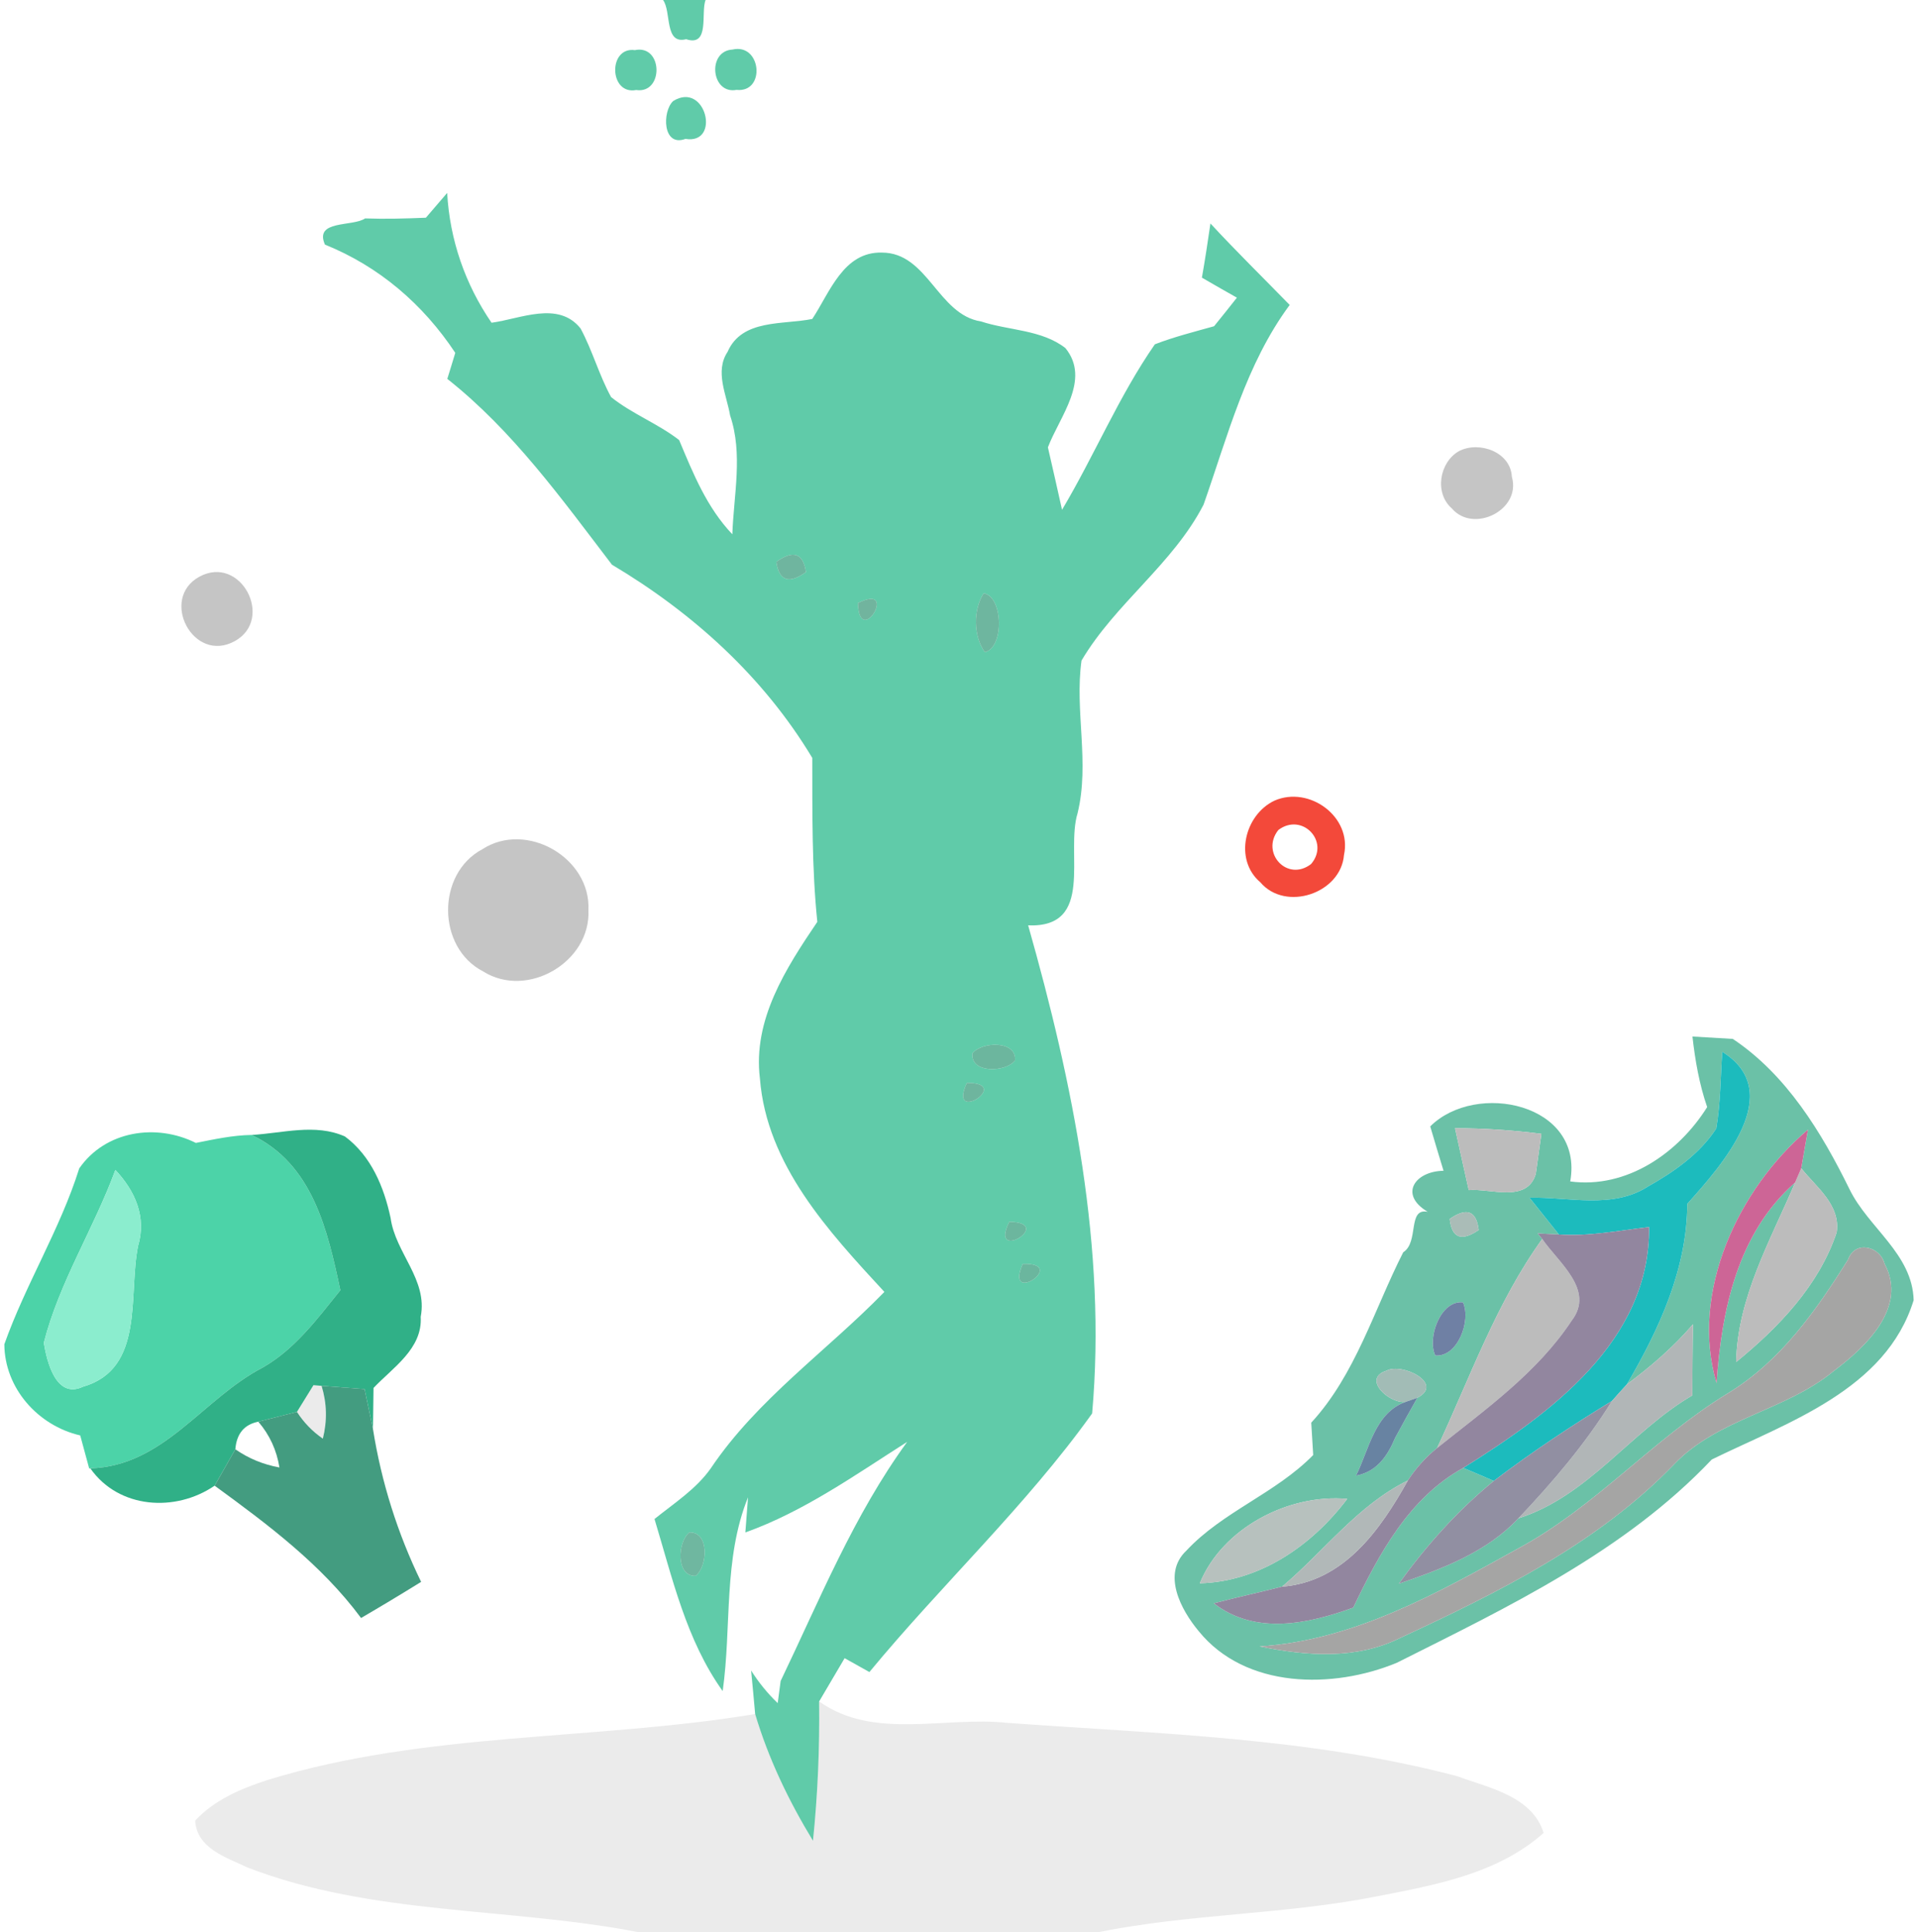 <?xml version="1.0" encoding="UTF-8" ?>
<!DOCTYPE svg PUBLIC "-//W3C//DTD SVG 1.1//EN" "http://www.w3.org/Graphics/SVG/1.1/DTD/svg11.dtd">
<svg width="137pt" height="138pt" viewBox="0 0 137 138" version="1.1" xmlns="http://www.w3.org/2000/svg">
<g id="#60cba9ff">
<path fill="#60cba9" opacity="1.00" d=" M 47.36 0.00 L 50.40 0.00 C 50.04 0.88 50.73 3.37 49.01 2.80 C 47.44 3.20 47.97 0.83 47.36 0.00 Z" />
<path fill="#60cba9" opacity="1.00" d=" M 45.35 3.58 C 47.36 3.16 47.42 6.72 45.44 6.43 C 43.50 6.80 43.42 3.32 45.35 3.58 Z" />
<path fill="#60cba9" opacity="1.00" d=" M 52.32 3.54 C 54.39 3.06 54.71 6.64 52.61 6.42 C 50.79 6.76 50.49 3.64 52.32 3.54 Z" />
<path fill="#60cba9" opacity="1.00" d=" M 48.08 7.22 C 50.41 5.76 51.52 10.34 48.96 9.92 C 47.32 10.53 47.29 7.96 48.08 7.22 Z" />
<path fill="#60cba9" opacity="1.00" d=" M 30.42 15.55 C 30.80 15.11 31.56 14.23 31.94 13.78 C 32.13 17.13 33.22 20.29 35.11 23.05 C 37.16 22.78 39.88 21.46 41.47 23.46 C 42.32 25.04 42.79 26.79 43.65 28.36 C 45.16 29.57 46.99 30.25 48.51 31.43 C 49.51 33.82 50.49 36.25 52.31 38.16 C 52.41 35.33 53.08 32.42 52.15 29.67 C 51.90 28.20 51.04 26.53 51.97 25.13 C 53.00 22.76 55.94 23.21 58.02 22.78 C 59.27 20.89 60.24 17.97 62.99 18.04 C 66.28 18.04 66.98 22.48 70.08 22.96 C 72.05 23.61 74.41 23.54 76.10 24.86 C 77.94 27.12 75.68 29.76 74.85 31.95 C 75.19 33.43 75.53 34.92 75.86 36.41 C 78.17 32.53 79.91 28.31 82.49 24.59 C 83.86 24.06 85.30 23.70 86.72 23.30 C 87.27 22.63 87.81 21.94 88.35 21.26 C 87.51 20.79 86.68 20.31 85.85 19.83 C 86.08 18.54 86.27 17.25 86.46 15.96 C 88.30 17.95 90.23 19.84 92.12 21.78 C 88.99 26.01 87.69 31.16 85.97 36.04 C 83.79 40.28 79.66 43.10 77.25 47.18 C 76.75 50.77 77.85 54.47 76.97 58.08 C 76.09 60.94 78.23 66.28 73.44 66.09 C 76.64 77.37 79.05 89.20 78.01 100.95 C 73.29 107.55 67.27 113.16 62.10 119.42 C 61.66 119.17 60.78 118.68 60.33 118.43 C 59.72 119.46 59.12 120.49 58.51 121.52 C 58.55 124.84 58.41 128.17 58.07 131.47 C 56.34 128.63 54.89 125.61 53.94 122.42 C 53.87 121.64 53.73 120.09 53.65 119.31 C 54.19 120.16 54.82 120.94 55.55 121.64 C 55.60 121.24 55.71 120.45 55.76 120.06 C 58.55 114.25 60.98 108.22 64.80 102.98 C 61.07 105.35 57.43 107.95 53.24 109.45 C 53.29 108.82 53.38 107.57 53.43 106.94 C 51.65 111.34 52.27 116.17 51.62 120.78 C 49.01 117.13 48.03 112.71 46.75 108.49 C 48.15 107.36 49.72 106.36 50.77 104.87 C 54.09 99.93 59.06 96.49 63.17 92.27 C 59.18 87.95 54.76 83.19 54.28 77.03 C 53.76 72.83 56.14 69.15 58.38 65.84 C 57.98 61.95 58.03 58.04 58.02 54.13 C 54.54 48.34 49.49 43.77 43.71 40.33 C 40.12 35.63 36.63 30.76 31.95 27.06 C 32.10 26.59 32.38 25.66 32.52 25.20 C 30.22 21.73 27.08 19.03 23.21 17.47 C 22.43 15.69 25.17 16.21 26.08 15.60 C 27.53 15.65 28.98 15.61 30.42 15.55 M 55.45 40.13 C 55.65 41.49 56.35 41.73 57.57 40.86 C 57.37 39.50 56.66 39.26 55.45 40.13 M 70.26 42.37 C 69.50 43.58 69.52 45.40 70.34 46.58 C 71.74 46.27 71.67 42.61 70.26 42.37 M 61.28 43.07 C 61.37 46.41 64.28 41.57 61.28 43.07 M 69.46 75.23 C 69.30 76.67 71.81 76.61 72.50 75.75 C 72.65 74.31 70.15 74.37 69.46 75.23 M 69.06 77.34 C 67.66 80.39 72.40 77.32 69.06 77.34 M 72.09 87.26 C 70.61 90.27 75.43 87.33 72.09 87.26 M 73.05 90.27 C 71.71 93.34 76.39 90.18 73.05 90.27 M 49.24 109.45 C 48.38 110.13 48.27 112.61 49.69 112.55 C 50.56 111.86 50.67 109.38 49.24 109.45 Z" />
</g>
<g id="#c5c5c5ff">
<path fill="#c5c5c5" opacity="1.00" d=" M 104.23 32.21 C 105.68 31.48 107.90 32.29 107.99 34.05 C 108.68 36.43 105.24 38.12 103.70 36.31 C 102.44 35.21 102.81 33.00 104.23 32.21 Z" />
<path fill="#c5c5c5" opacity="1.00" d=" M 14.24 41.19 C 17.20 39.58 19.62 44.22 16.77 45.79 C 13.80 47.43 11.37 42.76 14.24 41.19 Z" />
<path fill="#c5c5c5" opacity="1.00" d=" M 34.46 60.65 C 37.61 58.61 42.21 61.27 42.03 65.00 C 42.21 68.70 37.67 71.37 34.51 69.38 C 31.19 67.67 31.17 62.39 34.46 60.65 Z" />
</g>
<g id="#4ea489cf">
<path fill="#4ea489" opacity="0.81" d=" M 55.45 40.13 C 56.66 39.26 57.37 39.50 57.57 40.86 C 56.35 41.73 55.65 41.49 55.45 40.13 Z" />
</g>
<g id="#4ea68ad1">
<path fill="#4ea68a" opacity="0.82" d=" M 70.26 42.37 C 71.67 42.61 71.74 46.27 70.34 46.58 C 69.52 45.40 69.50 43.58 70.26 42.37 Z" />
</g>
<g id="#4ca185ca">
<path fill="#4ca185" opacity="0.79" d=" M 61.28 43.07 C 64.28 41.57 61.37 46.41 61.28 43.07 Z" />
</g>
<g id="#f34131f3">
<path fill="#f34131" opacity="0.95" d=" M 91.04 57.18 C 93.52 56.10 96.59 58.34 96.00 61.06 C 95.78 63.81 91.82 65.14 90.02 63.01 C 88.12 61.40 88.89 58.19 91.04 57.18 M 91.31 59.28 C 90.02 60.91 91.95 63.02 93.65 61.71 C 95.02 60.10 93.00 58.00 91.31 59.28 Z" />
</g>
<g id="#6bc1a7ff">
<path fill="#6bc1a7" opacity="1.00" d=" M 120.89 74.03 C 121.61 74.07 123.05 74.16 123.77 74.20 C 127.60 76.75 130.11 80.87 132.11 84.94 C 133.45 87.69 136.60 89.55 136.69 92.86 C 134.72 99.26 127.70 101.58 122.27 104.24 C 116.05 110.81 107.74 114.76 99.77 118.76 C 95.20 120.65 88.97 120.62 85.63 116.51 C 84.36 114.99 82.97 112.42 84.74 110.75 C 87.34 107.96 91.12 106.66 93.80 103.92 C 93.76 103.34 93.70 102.18 93.66 101.61 C 96.82 98.18 98.15 93.53 100.23 89.44 C 101.38 88.71 100.51 86.25 101.98 86.55 C 99.88 85.30 101.10 83.64 103.11 83.62 C 102.87 82.83 102.39 81.25 102.16 80.45 C 105.42 77.20 113.15 78.80 112.16 84.38 C 116.18 84.92 119.88 82.36 121.94 79.07 C 121.38 77.44 121.08 75.74 120.89 74.03 M 123.02 75.12 C 122.89 76.94 122.90 78.79 122.59 80.60 C 121.41 82.41 119.58 83.69 117.73 84.73 C 115.19 86.38 112.07 85.48 109.25 85.54 C 109.78 86.20 110.83 87.52 111.35 88.17 L 109.83 88.09 L 110.16 88.49 C 106.88 93.04 105.01 98.38 102.65 103.42 C 101.83 104.08 101.13 104.87 100.56 105.74 C 96.98 107.50 94.57 110.80 91.58 113.32 C 89.96 113.73 88.32 114.09 86.70 114.51 C 89.65 116.80 93.43 115.99 96.66 114.82 C 98.50 110.99 100.65 106.97 104.52 104.84 C 105.07 105.07 106.16 105.53 106.70 105.77 C 104.11 107.89 101.86 110.40 99.92 113.11 C 102.99 112.06 106.18 110.87 108.46 108.44 C 113.45 106.86 116.47 102.24 120.88 99.66 C 120.89 97.96 120.89 96.27 120.93 94.58 C 119.54 96.20 117.92 97.60 116.21 98.87 C 118.51 94.92 120.50 90.65 120.52 85.98 C 123.00 83.21 127.65 78.01 123.02 75.12 M 103.93 80.58 C 104.25 82.05 104.58 83.52 104.91 85.00 C 106.46 84.86 109.08 85.94 109.70 83.84 C 109.80 83.13 110.00 81.69 110.10 80.98 C 108.05 80.72 105.99 80.58 103.93 80.58 M 122.61 98.79 C 122.97 93.58 124.11 88.07 128.22 84.46 C 126.46 88.61 124.11 92.65 124.01 97.28 C 127.05 94.80 129.92 91.81 131.19 88.02 C 131.48 86.05 129.73 84.79 128.66 83.44 C 128.78 82.75 129.02 81.37 129.14 80.68 C 124.16 84.91 120.69 92.30 122.61 98.79 M 103.55 87.06 C 103.70 88.43 104.39 88.69 105.62 87.85 C 105.46 86.48 104.77 86.21 103.55 87.06 M 132.01 89.95 C 129.73 93.60 127.19 97.21 123.44 99.50 C 118.10 102.75 113.96 107.63 108.43 110.60 C 102.66 113.79 96.71 117.16 89.97 117.59 C 93.30 118.27 96.86 118.55 100.00 116.99 C 107.00 113.74 114.15 110.22 119.57 104.59 C 122.69 101.31 127.54 100.76 130.98 97.92 C 133.27 96.20 136.28 93.37 134.61 90.26 C 134.29 89.01 132.51 88.56 132.01 89.95 M 102.52 96.81 C 104.12 96.95 105.09 94.33 104.50 93.02 C 102.92 92.83 101.92 95.53 102.52 96.81 M 100.44 100.11 C 98.20 100.87 97.79 103.53 96.86 105.39 C 98.34 105.12 99.11 103.99 99.65 102.70 C 100.17 101.74 100.70 100.78 101.24 99.83 C 103.20 98.82 100.13 97.29 99.03 97.90 C 97.21 98.48 99.34 100.35 100.44 100.11 M 85.70 113.08 C 89.99 112.97 93.72 110.38 96.23 107.05 C 92.04 106.68 87.32 109.12 85.70 113.08 Z" />
</g>
<g id="#4fa78bd3">
<path fill="#4fa78b" opacity="0.83" d=" M 69.46 75.23 C 70.15 74.37 72.65 74.31 72.50 75.75 C 71.81 76.61 69.30 76.67 69.46 75.23 Z" />
<path fill="#4fa78b" opacity="0.83" d=" M 72.09 87.26 C 75.43 87.33 70.61 90.27 72.09 87.26 Z" />
</g>
<g id="#1cbbbdff">
<path fill="#1cbbbd" opacity="1.00" d=" M 123.02 75.12 C 127.65 78.01 123.00 83.21 120.52 85.98 C 120.50 90.65 118.51 94.92 116.21 98.87 C 115.85 99.26 115.49 99.66 115.14 100.06 C 112.24 101.83 109.41 103.71 106.70 105.77 C 106.16 105.53 105.07 105.07 104.52 104.84 C 110.73 100.95 117.87 95.80 117.79 87.64 C 115.65 87.88 113.51 88.32 111.35 88.17 C 110.83 87.52 109.78 86.20 109.25 85.54 C 112.07 85.48 115.19 86.38 117.73 84.73 C 119.58 83.69 121.41 82.41 122.59 80.60 C 122.90 78.79 122.89 76.94 123.02 75.12 Z" />
</g>
<g id="#4ea589d0">
<path fill="#4ea589" opacity="0.82" d=" M 69.06 77.34 C 72.40 77.32 67.66 80.39 69.06 77.34 Z" />
</g>
<g id="#bcbcbcff">
<path fill="#bcbcbc" opacity="1.00" d=" M 103.93 80.58 C 105.99 80.58 108.05 80.72 110.10 80.98 C 110.00 81.69 109.80 83.13 109.70 83.84 C 109.08 85.94 106.46 84.86 104.91 85.00 C 104.58 83.52 104.25 82.05 103.93 80.58 Z" />
<path fill="#bcbcbc" opacity="1.00" d=" M 128.22 84.46 C 128.33 84.21 128.55 83.70 128.66 83.44 C 129.73 84.79 131.48 86.05 131.19 88.02 C 129.92 91.81 127.05 94.80 124.01 97.28 C 124.11 92.65 126.46 88.61 128.22 84.46 Z" />
<path fill="#bcbcbc" opacity="1.00" d=" M 102.65 103.42 C 105.01 98.38 106.88 93.04 110.16 88.49 C 111.30 90.16 113.94 92.13 112.27 94.31 C 109.81 98.04 106.09 100.67 102.65 103.42 Z" />
</g>
<g id="#4cd3a8ff">
<path fill="#4cd3a8" opacity="1.00" d=" M 5.66 83.45 C 7.52 80.76 11.15 80.21 13.99 81.63 C 15.30 81.37 16.62 81.08 17.97 81.06 C 22.33 83.12 23.40 87.87 24.31 92.15 C 22.67 94.18 21.08 96.35 18.77 97.67 C 14.47 99.90 11.72 104.71 6.45 104.87 L 6.37 104.88 C 6.21 104.29 5.89 103.11 5.73 102.52 C 2.70 101.82 0.33 99.14 0.31 96.01 C 1.83 91.72 4.29 87.81 5.66 83.45 M 8.24 83.56 C 6.71 87.74 4.23 91.58 3.13 95.91 C 3.35 97.25 4.00 99.95 5.93 99.04 C 10.36 97.76 9.15 92.51 9.86 88.99 C 10.48 86.92 9.65 85.06 8.24 83.56 Z" />
</g>
<g id="#30b087ff">
<path fill="#30b087" opacity="1.00" d=" M 17.97 81.06 C 20.18 80.94 22.51 80.22 24.64 81.17 C 26.51 82.56 27.43 84.78 27.90 86.99 C 28.24 89.49 30.57 91.39 30.05 94.05 C 30.19 96.33 28.05 97.68 26.68 99.13 C 26.67 99.86 26.65 101.33 26.64 102.06 C 26.44 101.11 26.24 100.16 26.04 99.21 C 25.27 99.15 23.74 99.04 22.97 98.98 L 22.39 98.93 C 22.10 99.40 21.51 100.36 21.21 100.84 C 20.52 101.01 19.14 101.36 18.45 101.54 C 17.44 101.74 16.90 102.40 16.81 103.51 C 16.44 104.16 15.70 105.46 15.33 106.11 C 12.54 108.02 8.48 107.77 6.45 104.87 C 11.72 104.71 14.47 99.90 18.77 97.67 C 21.08 96.35 22.67 94.18 24.31 92.15 C 23.40 87.87 22.33 83.12 17.97 81.06 Z" />
</g>
<g id="#cd6596ff">
<path fill="#cd6596" opacity="1.00" d=" M 122.61 98.79 C 120.69 92.30 124.16 84.91 129.14 80.68 C 129.02 81.37 128.78 82.75 128.66 83.44 C 128.55 83.70 128.33 84.21 128.22 84.46 C 124.11 88.07 122.97 93.58 122.61 98.79 Z" />
</g>
<g id="#8bedceff">
<path fill="#8bedce" opacity="1.00" d=" M 8.24 83.56 C 9.65 85.06 10.48 86.92 9.86 88.99 C 9.15 92.51 10.36 97.76 5.93 99.04 C 4.00 99.95 3.35 97.25 3.13 95.91 C 4.23 91.58 6.71 87.74 8.24 83.56 Z" />
</g>
<g id="#aabcb7ff">
<path fill="#aabcb7" opacity="1.00" d=" M 103.55 87.06 C 104.77 86.21 105.46 86.48 105.62 87.85 C 104.39 88.69 103.70 88.43 103.55 87.06 Z" />
</g>
<g id="#92869fff">
<path fill="#92869f" opacity="1.00" d=" M 109.83 88.09 L 111.35 88.17 C 113.51 88.32 115.65 87.88 117.79 87.64 C 117.87 95.80 110.73 100.95 104.52 104.84 C 100.65 106.97 98.50 110.99 96.66 114.82 C 93.43 115.99 89.65 116.80 86.70 114.51 C 88.32 114.09 89.96 113.73 91.58 113.32 C 96.00 112.97 98.59 109.26 100.56 105.74 C 101.13 104.87 101.83 104.08 102.65 103.42 C 106.09 100.67 109.81 98.04 112.27 94.31 C 113.94 92.13 111.30 90.16 110.16 88.49 L 109.83 88.09 Z" />
</g>
<g id="#a5a5a4ff">
<path fill="#a5a5a4" opacity="1.00" d=" M 132.01 89.95 C 132.51 88.56 134.29 89.01 134.61 90.26 C 136.28 93.37 133.27 96.20 130.98 97.92 C 127.54 100.76 122.69 101.31 119.57 104.59 C 114.15 110.22 107.00 113.74 100.00 116.99 C 96.86 118.55 93.30 118.27 89.97 117.59 C 96.71 117.16 102.66 113.79 108.43 110.60 C 113.96 107.63 118.10 102.75 123.44 99.50 C 127.19 97.21 129.73 93.60 132.01 89.95 Z" />
</g>
<g id="#50a98dd6">
<path fill="#50a98d" opacity="0.84" d=" M 73.05 90.27 C 76.39 90.18 71.71 93.34 73.05 90.27 Z" />
</g>
<g id="#6f80a4ff">
<path fill="#6f80a4" opacity="1.00" d=" M 102.52 96.81 C 101.92 95.53 102.92 92.83 104.50 93.02 C 105.09 94.33 104.12 96.95 102.52 96.81 Z" />
</g>
<g id="#b1b6b7ff">
<path fill="#b1b6b7" opacity="1.00" d=" M 116.21 98.87 C 117.92 97.60 119.54 96.20 120.93 94.58 C 120.89 96.27 120.89 97.96 120.88 99.66 C 116.47 102.24 113.45 106.86 108.46 108.44 C 110.92 105.84 113.25 103.11 115.14 100.06 C 115.49 99.66 115.85 99.26 116.21 98.87 Z" />
</g>
<g id="#a2bcb6ff">
<path fill="#a2bcb6" opacity="1.00" d=" M 100.44 100.11 C 99.34 100.35 97.21 98.48 99.03 97.90 C 100.13 97.29 103.20 98.82 101.24 99.83 L 100.44 100.11 Z" />
</g>
<g id="#00000014">
<path fill="#000000" opacity="0.08" d=" M 22.39 98.93 L 22.97 98.98 C 23.35 100.22 23.38 101.48 23.06 102.75 C 22.32 102.24 21.70 101.60 21.21 100.84 C 21.51 100.36 22.10 99.40 22.39 98.93 Z" />
<path fill="#000000" opacity="0.08" d=" M 58.07 131.47 C 58.41 128.17 58.55 124.84 58.51 121.52 C 62.43 124.31 67.50 122.56 71.96 123.05 C 82.71 123.83 93.62 124.10 104.09 126.86 C 106.36 127.70 109.44 128.28 110.26 130.91 C 106.98 133.83 102.52 134.63 98.35 135.44 C 91.77 136.75 85.02 136.67 78.45 138.00 L 45.60 138.00 C 36.34 136.20 26.60 136.82 17.68 133.38 C 16.16 132.65 14.06 132.03 13.94 130.03 C 15.32 128.55 17.22 127.74 19.11 127.13 C 30.41 123.66 42.38 124.33 53.94 122.42 C 54.89 125.61 56.34 128.63 58.07 131.47 Z" />
</g>
<g id="#439c80ff">
<path fill="#439c80" opacity="1.00" d=" M 22.97 98.98 C 23.74 99.04 25.27 99.15 26.04 99.21 C 26.24 100.16 26.44 101.11 26.64 102.06 C 27.24 105.85 28.40 109.53 30.08 112.98 C 28.66 113.86 27.23 114.72 25.79 115.56 C 22.96 111.74 19.13 108.88 15.33 106.11 C 15.70 105.46 16.44 104.16 16.81 103.51 C 17.76 104.17 18.81 104.60 19.96 104.81 C 19.76 103.57 19.26 102.48 18.45 101.54 C 19.14 101.36 20.52 101.01 21.21 100.84 C 21.70 101.60 22.32 102.24 23.06 102.75 C 23.38 101.48 23.35 100.22 22.97 98.98 Z" />
</g>
<g id="#6883a2ff">
<path fill="#6883a2" opacity="1.00" d=" M 100.44 100.11 L 101.24 99.83 C 100.70 100.78 100.17 101.74 99.65 102.70 C 99.11 103.99 98.34 105.12 96.86 105.39 C 97.79 103.53 98.20 100.87 100.44 100.11 Z" />
</g>
<g id="#918fa2ff">
<path fill="#918fa2" opacity="1.00" d=" M 106.70 105.77 C 109.41 103.71 112.24 101.83 115.14 100.06 C 113.25 103.11 110.92 105.84 108.46 108.44 C 106.18 110.87 102.99 112.06 99.92 113.11 C 101.86 110.40 104.11 107.89 106.70 105.77 Z" />
</g>
<g id="#b1b8b8ff">
<path fill="#b1b8b8" opacity="1.00" d=" M 91.58 113.32 C 94.57 110.80 96.98 107.50 100.56 105.74 C 98.59 109.26 96.00 112.97 91.58 113.32 Z" />
</g>
<g id="#b7c1beff">
<path fill="#b7c1be" opacity="1.00" d=" M 85.70 113.08 C 87.32 109.12 92.04 106.68 96.23 107.05 C 93.72 110.38 89.99 112.97 85.70 113.08 Z" />
</g>
<g id="#4fa78bd2">
<path fill="#4fa78b" opacity="0.82" d=" M 49.24 109.45 C 50.67 109.38 50.56 111.86 49.69 112.55 C 48.27 112.61 48.38 110.13 49.24 109.45 Z" />
</g>
</svg>

